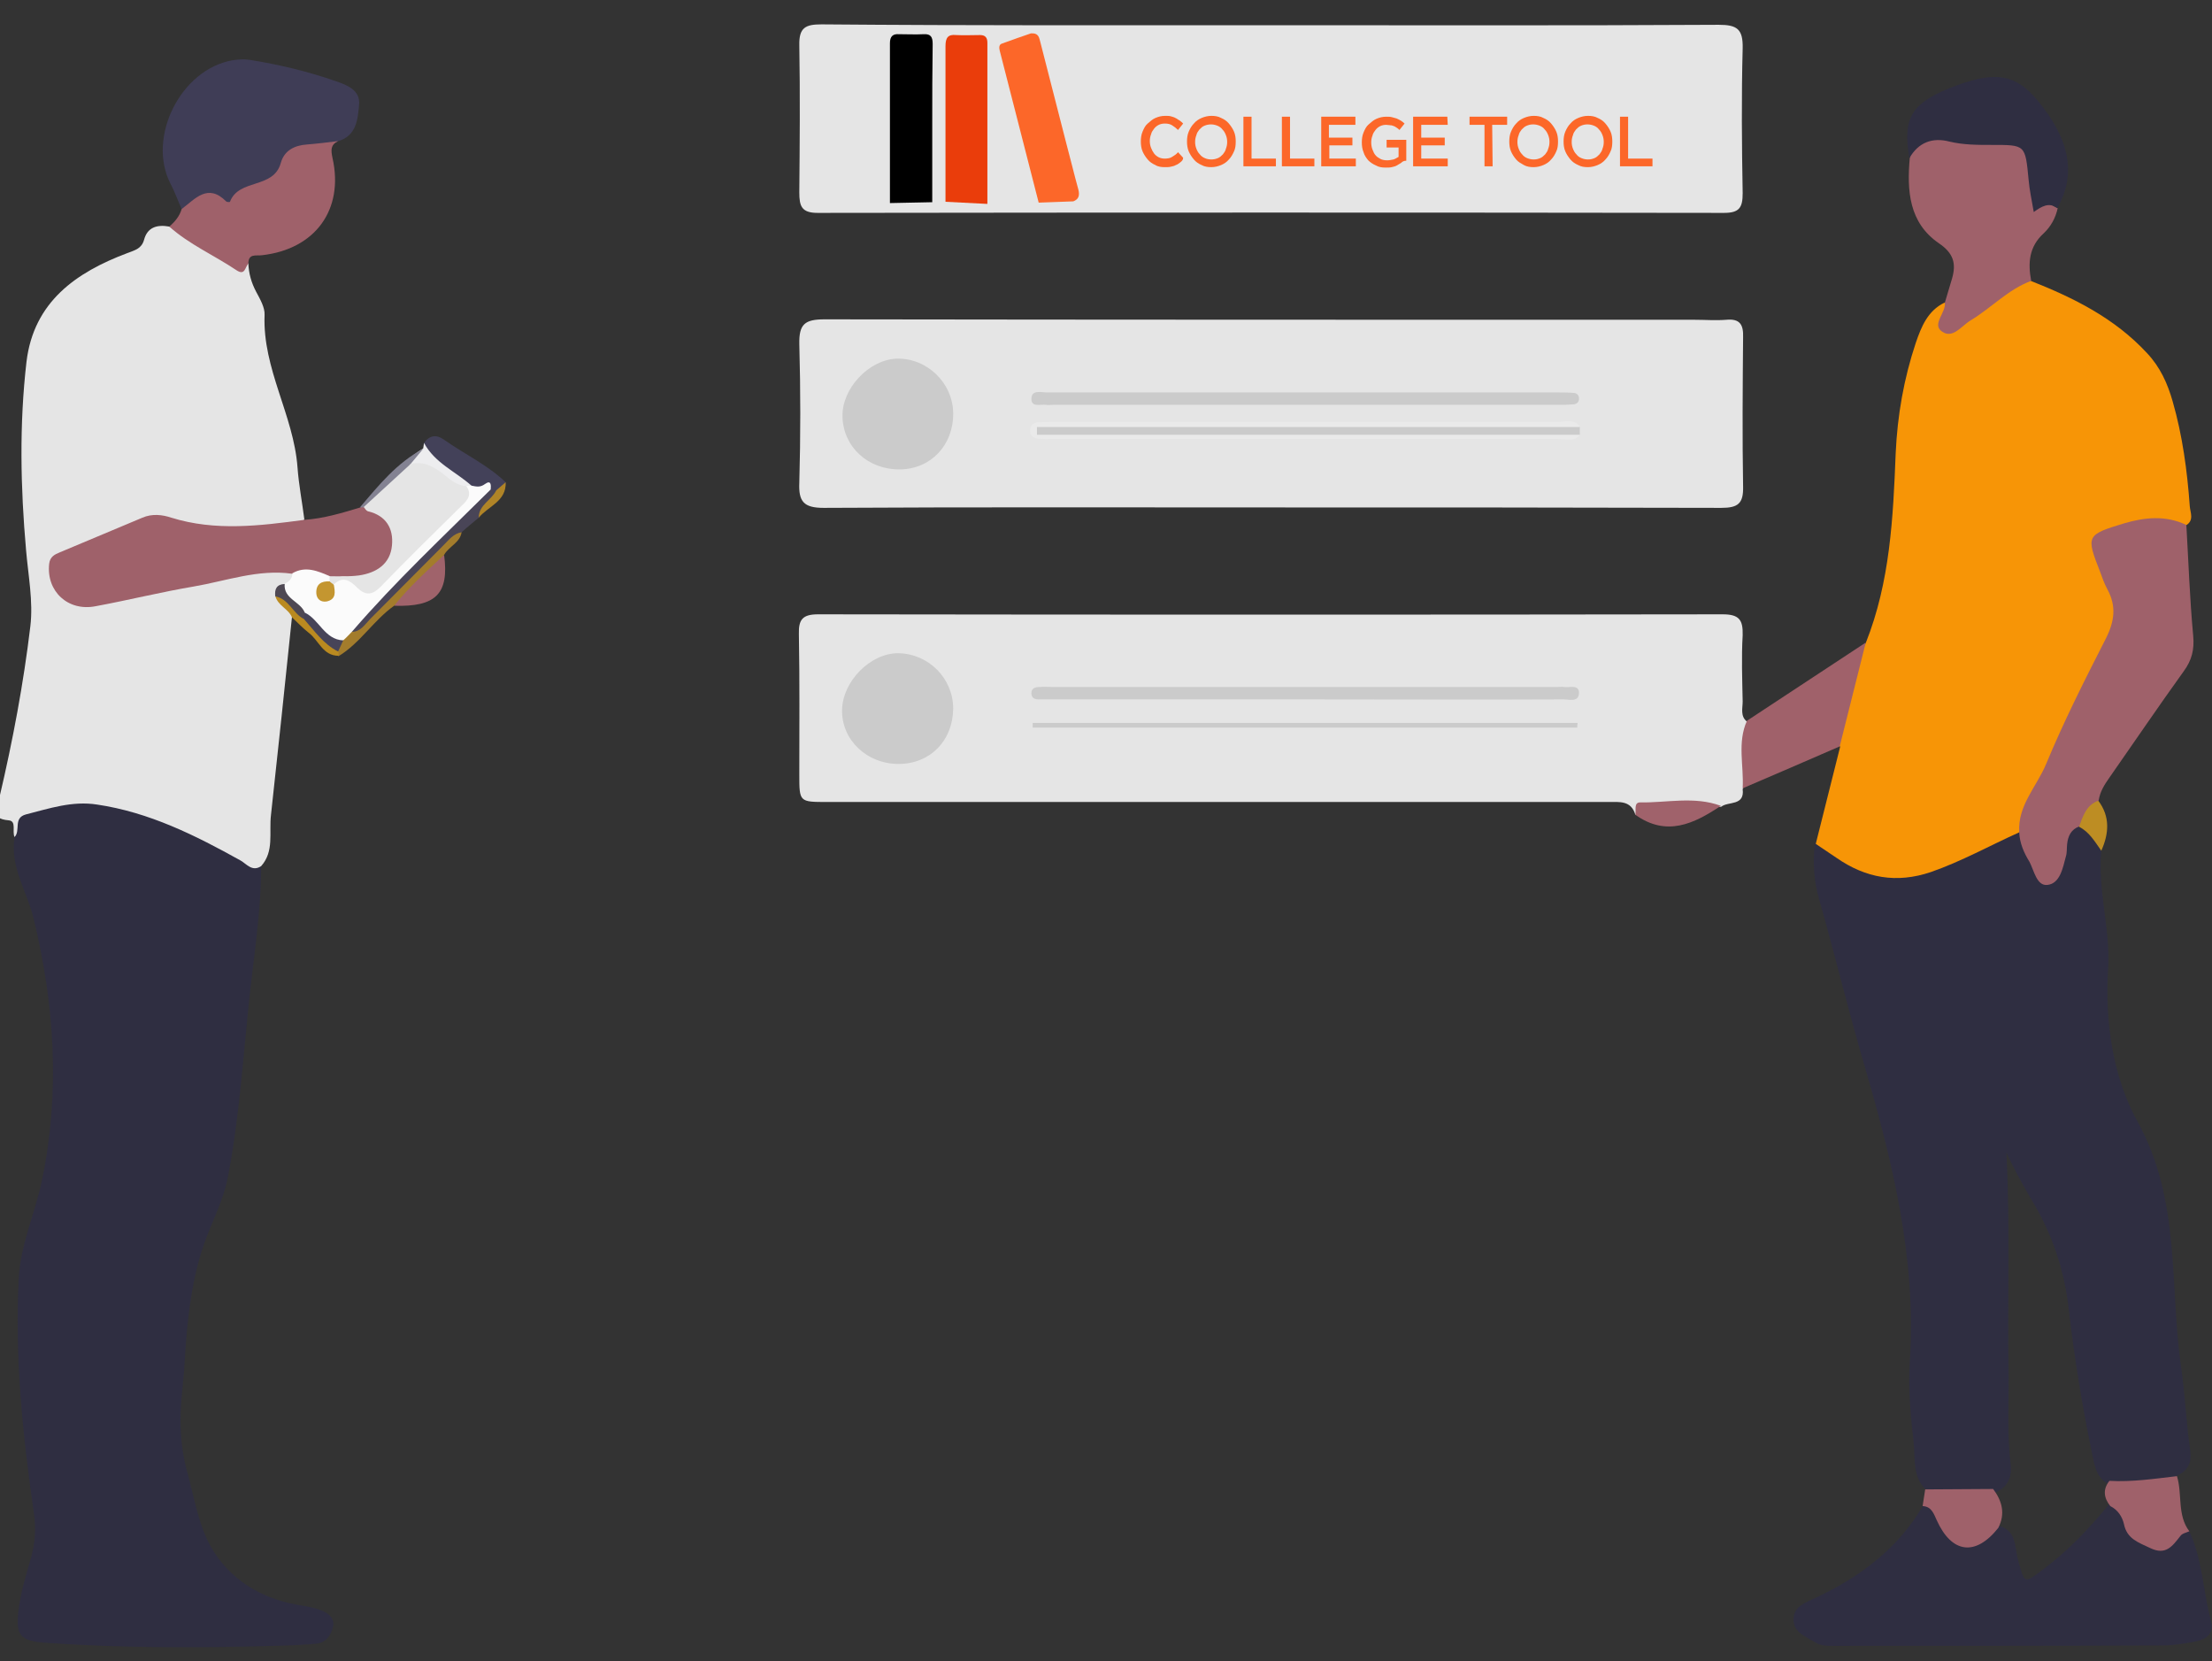 <?xml version="1.0" encoding="utf-8"?>
<svg version="1.1" id="Camada_1" xmlns="http://www.w3.org/2000/svg" xmlns:xlink="http://www.w3.org/1999/xlink" x="0px" y="0px"
	 viewBox="0 0 517.5 388.6" style="enable-background:new 0 0 517.5 388.6;" xml:space="preserve">
<rect x="0" y="0" width="517.5" height="388.6" fill="#333333" stroke="none"/>
<style type="text/css">
	.st0{fill:#2F2E41;}
	.st1{fill:#E5E5E5;}
	.st2{fill:#F79506;}
	.st3{fill:#9F616A;}
	.st4{fill:#3F3D56;}
	.st5{fill:#A0616A;}
	.st6{fill:#434159;}
	.st7{fill:#A0626B;}
	.st8{fill:#494557;}
	.st9{fill:#A0636B;}
	.st10{fill:#A37C2C;}
	.st11{fill:#BD8D23;}
	.st12{fill:#EDEDEF;}
	.st13{fill:#BA8A20;}
	.st14{fill:#838292;}
	.st15{fill:#B08427;}
	.st16{fill:#FBFBFB;}
	.st17{fill:#4E4853;}
	.st18{fill:#474458;}
	.st19{fill:#C49630;}
	.st20{fill:#CBCBCB;}
	.st21{fill:#EAEAEA;}
	.st22{fill:#FC6729;}
	.st23{fill:#EA3D0B;}
</style>
<g>
	<path class="st0" d="M61.1,202.6c0,10.8-1.8,21.5-2.9,32.2c-1.4,13.5-2.3,27.2-4.9,40.6c-1.2,6.1-4.3,11.4-6.1,17.2
		c-2.6,8.3-3.5,17.2-4,26c-0.1,2.3-0.4,4.6-0.6,7c-0.7,6.5-0.5,12.7,1.3,19.1c1.6,5.9,2.6,12.3,5.6,17.4
		c4.2,7.2,11.2,11.6,19.6,13.2c2,0.4,4,0.6,5.8,1.3c1.7,0.6,3.5,1.8,3,4c-0.5,2-1.7,3.7-4,3.9c-2.1,0.2-4.3,0.3-6.5,0.4
		c-18.8,0.6-37.6,0.7-56.3-0.6c-6.4-0.4-7.6-1.6-6.7-8.1c0.5-3.9,1.7-7.8,2.8-11.6c1-3.6,1.3-6.9,0.7-10.8
		c-2.6-18.2-4.5-36.5-3.5-54.9c0.4-7.8,3.8-15.1,5.4-22.7c4.3-20.6,3-40.9-1.9-61.2c-1.5-6.4-5.6-12.1-4.5-19.1
		c-0.4-5.2,2.6-6.7,7.1-8c7.8-2.3,15.1-0.7,22.4,1.5C42.9,192.4,52.1,197.2,61.1,202.6z"/>
	<path class="st0" d="M491.6,198.9c-0.9,9.4,2.2,18.6,1.6,27.7c-0.8,12.7,1.2,25.5,6.9,35.8c10.2,18.5,7.4,38.4,10.2,57.6
		c0.9,6.4,1.2,12.9,2.1,19.3c0.4,2.9-0.5,4.7-3.1,5.9c-4.9,3.3-10.3,2.8-15.7,2.1c-3.2-1.4-3.6-4.6-4.2-7.5
		c-2.3-11.1-4.1-22.2-5.4-33.4c-1-9.3-3.9-17.8-8.7-25.7c-2.1-3.6-4.1-7.2-5.9-11.1c0.9,17.3,0.2,34.4,0.5,51.5
		c0.1,7.1-0.4,14.3,0.5,21.4c0.4,3.4-1,5.8-4.3,6.9c-5.3,0.3-10.6,1.6-15.7-1.1c-3-3.1-2.3-7.1-2.7-10.8c-0.7-6.3-1.3-12.6-0.9-18.9
		c1.6-23.9-4-46.7-10.6-69.3c-3.8-13-7-26.2-10.7-39.3c-1.2-4.2-1.4-8.5-0.9-12.8c2.2-0.5,3.8,0.9,5.4,2c7.9,5.7,16.3,5.8,25,2
		c4.1-1.8,8.3-3.4,12.2-5.5c1.6-0.8,3.2-1.9,5.1-1.5c2.5,2.4,2.4,6,4.3,8.7c1.9,2.6,3,2.6,4.5-0.3c0.8-1.6,0.9-3.5,1.3-5.2
		c0.5-2.3,1.1-4.6,4.1-4.6C489.9,193.5,490.7,196.3,491.6,198.9z"/>
	<path class="st1" d="M61.1,202.6c-2.1,1.4-3.4-0.5-4.8-1.3c-10.6-5.9-21.4-11.3-33.6-13.1c-5.8-0.9-11.1,0.9-16.6,2.3
		c-3.1,0.8-1.2,3.8-2.7,5.3c-0.6-1.3,0.5-3.7-1.3-3.9c-4.9-0.4-2.7-3.3-2.2-5.5c3.1-13.2,5.6-26.5,7.2-39.9c0.7-5.8-0.5-11.9-1-17.8
		C4.8,114,4.5,99.3,6.2,84.6c1.7-14,11.6-20.9,23.6-25.4c1.8-0.7,3.3-1,3.9-3.1c0.8-3,3.1-3.6,5.9-3.1c4.5,1.1,7.7,4.3,11.6,6.4
		c2.2,1.2,4.3,2.5,6.9,2.2c0.1,2.4,0.7,4.5,1.8,6.6c0.9,1.7,2.1,3.7,2,5.5c-0.5,12.6,6.8,23.4,7.7,35.6c0.3,4.1,1.1,8.2,1.6,12.2
		c-1,1.6-2.7,2.1-4.3,2.1c-8.1,0.3-16.3,1.5-24.3-0.6c-4.6-1.2-8.8-0.8-13.1,1.1c-3.9,1.7-8,3.4-11.9,5c-2.6,1.1-4.9,2.3-3.9,5.8
		c0.9,3.5,2.9,5.6,6.6,5.6c1.8,0,3.6-0.4,5.4-0.8c11.9-2.5,23.7-5.2,35.7-6.9c2.1-0.3,4.3-0.9,6.4,0.1c1.6,1.3,1,2.5,0,3.8
		c-0.8,0.9-2.1,1.3-1.9,2.9c0.6,1.7,2.9,2.6,2.4,4.8c-1.6,15.4-3.2,30.8-4.9,46.2C62.9,194.8,64.2,199.1,61.1,202.6z"/>
	<path class="st2" d="M472.4,194.7c-6.9,3.1-13.5,6.8-20.7,9.3c-8,2.7-15.2,1.4-22-3.3c-1.6-1.1-3.3-2.2-4.9-3.3
		c1.9-7.6,3.8-15.1,5.7-22.7c-0.2-0.4-0.6-0.9-0.6-1.3c1.6-7.8,2.6-15.8,6.6-23c5.7-14.3,6.4-29.3,7-44.4c0.4-8.8,1.9-17.4,4.7-25.8
		c1.3-3.8,2.8-7.5,6.7-9.4c0.4,0.1,0.6,0.3,0.7,0.6c0.5,1.6-1.6,3.7,0.2,4.6c1.8,1,3.2-1.2,4.6-2.1c3.2-2.1,6.2-4.5,9.3-6.6
		c1.6-1.1,3.1-2.7,5.4-1.6c10.1,4,19.6,8.7,27.2,16.9c3.1,3.3,4.8,7.1,6,11.3c2.3,8,3.4,16.2,4,24.5c0.1,1.5,1.1,3.3-0.9,4.5
		c-1.6,0.7-3.3,0.1-4.9,0c-4.6-0.4-8.9,0.4-13.1,2.3c-2.4,1.1-3.3,2.6-2.2,5.2c0.2,0.5,0.3,1,0.6,1.4c5.3,8.5,3.5,16.2-1,24.6
		C484.2,168.8,478.4,181.9,472.4,194.7z"/>
	<path class="st1" d="M382.6,190.6c-1-3.4-3.7-3-6.4-3c-60.9,0-121.8,0-182.7,0c-6.5,0-6.5,0-6.5-6.4c0-11,0.1-22-0.1-32.9
		c-0.1-3.4,0.9-4.6,4.5-4.6c70.5,0.1,141.1,0.1,211.6,0c3.9,0,4.8,1.3,4.7,4.9c-0.3,5.1-0.1,10.3,0,15.5c0,1.6-0.6,3.4,1,4.7
		c0.6,5.3,1.4,10.7-1,15.8c0.5,4-3.4,2.8-5,4.1c-4.6,0.6-9.2,0.4-13.8,0.4C386.6,189,384.6,189.7,382.6,190.6z"/>
	<path class="st1" d="M297.9,5.9c34.7,0,69.5,0.1,104.2-0.1c4.3,0,5.7,1,5.6,5.5c-0.3,11.3-0.2,22.6,0,33.9c0,3.4-0.8,4.6-4.4,4.6
		c-70.7-0.1-141.3-0.1-212,0c-3.8,0-4.3-1.6-4.3-4.8c0.1-11.5,0.2-22.9,0-34.4c-0.1-4.2,1.5-4.9,5.2-4.9
		C227.4,6,262.6,5.9,297.9,5.9z"/>
	<path class="st1" d="M297.4,118.7c-34.9,0-69.8-0.1-104.7,0.1c-4.7,0-5.9-1.5-5.7-5.9c0.3-10.8,0.3-21.6,0-32.4
		c-0.1-4.7,1.3-5.8,5.9-5.8c67.8,0.1,135.7,0.1,203.5,0.1c2.5,0,5,0.2,7.5,0c3.2-0.3,4,1.2,3.9,4.1c-0.1,11.6-0.2,23.3,0,34.9
		c0.1,4-1.2,5-5.1,5C367.5,118.7,332.5,118.7,297.4,118.7z"/>
	<path class="st0" d="M512.2,358.2c3.1,6.7,3.2,14.1,5.1,21.1c0.7,2.6-1,4.1-3.3,4.6c-2.6,0.5-5.3,1-7.9,1
		c-25.7,0.1-51.4,0.1-77.1,0.1c-1.5,0-3,0-4.3-0.8c-2.2-1.4-5.2-2.3-5.1-5.5c0.1-3,2.8-3.8,5.1-4.9c10.4-4.9,19.3-11.5,25.2-21.6
		c2.1-1.2,2.9,0.6,3.8,1.9c5.2,7.8,6.5,8.1,13.8,2.8c4.3,1,3.8,4.9,4.6,7.9c1.6,5.8,1.3,5.8,6.3,2c5.7-4.3,10.5-9.4,15-14.9
		c2.4-0.2,3.4,1.7,4.4,3.4c3.7,6.3,5.8,6.9,11.8,3.1C510.4,357.9,511.3,357.6,512.2,358.2z"/>
	<path class="st3" d="M472.4,194.7c-0.4-6.3,4.1-10.7,6.3-16c4.1-9.9,9-19.6,13.9-29.2c2.1-4.1,2.6-7.7,0.4-11.7
		c-0.7-1.3-1.2-2.7-1.7-4.1c-3.3-8.4-3.2-8.6,5.7-11.3c4.8-1.4,9.7-1.9,14.5,0.4c0.5,8.6,0.8,17.3,1.6,25.9c0.3,3.2-0.3,5.7-2.2,8.3
		c-5.9,8.2-11.6,16.6-17.4,24.9c-1.2,1.7-2.2,3.3-2.5,5.3c-1.5,2-2.2,4.7-4.5,6.1c-2,0.7-2.7,2.3-2.9,4.2c-0.1,1,0,2-0.3,2.9
		c-0.7,2.7-1.4,6.3-4.3,6.6c-2.5,0.3-3.1-3.3-4.2-5.4C473.5,199.5,472.5,197.2,472.4,194.7z"/>
	<path class="st3" d="M68.3,134.2c-7.9-1.1-15.4,1.7-23,3c-7.7,1.3-15.3,3.2-22.9,4.6c-6.5,1.3-11.6-3.5-10.9-9.9
		c0.2-1.7,1.3-2.2,2.5-2.7c6.4-2.7,12.9-5.4,19.3-8.1c2.3-1,4.7-0.7,6.8,0c10.3,3.2,20.7,1.9,31.1,0.5c4.5-0.3,8.8-1.6,13.1-2.9
		c0.5-0.3,1-0.4,1.6-0.3c5,1.9,7.5,5.3,7.1,9.4c-0.5,4.2-4,7.4-8.9,8c-2.1,0.3-4.3,0.2-6.4,0.1C74.5,135.3,71.5,134.4,68.3,134.2z"
		/>
	<path class="st4" d="M42.5,48.9c-0.9-2-1.6-4-2.6-5.9c-5.6-10.9,2.4-26.8,14.5-28.9c1.3-0.2,2.7-0.3,4-0.1c6.9,1.1,13.6,2.7,20.2,5
		c2.6,0.9,5.8,2.1,5.4,5.6c-0.3,3.3-0.6,7.1-4.8,8.4c-2.6,1.1-5,2.2-7.9,2.4c-2.2,0.1-3.6,1.6-4.5,3.5c-1.4,2.9-3.5,4.7-6.7,5.3
		c-1.5,0.3-2.7,1.2-3.7,2.3c-0.7,0.7-1.6,1.9-2.4,1.5C49.8,46,46.2,48,42.5,48.9z"/>
	<path class="st3" d="M475.2,65.7c-5.4,2-9.3,6.3-14.1,9.2c-2.2,1.3-4.2,4.4-6.7,2.7c-2.6-1.7,0.9-4.4,0.6-6.8
		c0.6-1.9,1.1-3.8,1.7-5.7c1-3.5,0.3-5.9-3.1-8.2c-7-4.8-7.5-12.3-6.8-20c1-4.6,4.3-5.7,8.2-5.2c4.8,0.6,9.6,0.8,14.4,0.8
		c4,0,6.5,2,6.4,6c-0.1,4.6,1.2,8.2,5.6,10.2c-0.5,2.3-1.6,4.3-3.3,5.9C474.7,57.7,474.4,61.5,475.2,65.7z"/>
	<path class="st3" d="M42.5,48.9c3.2-2.4,6.1-6.1,10.4-1.8c0.2,0.2,0.9,0.2,0.9,0.1c2.1-5.5,10.2-2.9,11.9-9.1
		c0.8-2.9,3.2-4.1,6.1-4.3c2.5-0.2,4.9-0.5,7.3-0.8c-1.8,0.9-1.7,2.1-1.3,4c2.7,12.1-4.1,21.3-16.5,22.7c-1.4,0.2-3.2-0.5-3.2,2
		c-0.8,0.7-0.7,2.9-2.8,1.5c-5.2-3.5-11-6-15.7-10.2C40.9,51.9,42,50.6,42.5,48.9z"/>
	<path class="st0" d="M481.3,48.7c-1.9-1.5-3.7-0.4-5.5,0.9c-0.5-2.9-1-5.2-1.2-7.5c-0.8-8.3-0.7-8.2-8.7-8.2c-3.3,0-6.6,0-9.9-0.8
		c-3.9-1-7.2,0.2-9.3,3.9c-1.7-9.7,0.6-13.2,11.3-17.1c9.1-3.3,13.7-2.4,18.7,3.6C484.3,32.7,485.8,40.8,481.3,48.7z"/>
	<path class="st5" d="M407.7,184.4c0.3-5.3-1.3-10.7,1-15.8c9.3-6.1,18.5-12.2,27.8-18.3c-2,8.1-4.1,16.2-6.1,24.3
		C422.8,177.9,415.2,181.2,407.7,184.4z"/>
	<path class="st3" d="M512.2,358.2c-0.7,0.3-1.7,0.5-2.1,1.1c-1.9,2.4-3.4,4.6-7.1,2.8c-2.7-1.3-5.4-2.1-6.1-5.6
		c-0.4-1.7-1.4-3.3-3.2-4.2c-1.5-1.9-1.8-3.9-0.2-5.9c5.3,0.3,10.6-0.5,15.8-1.1C510.6,349.5,509.3,354.4,512.2,358.2z"/>
	<path class="st3" d="M467.5,357.4c-5.3,6.7-10.9,6-14.4-1.8c-0.7-1.5-1.2-3.2-3.3-3.3c0.2-1.3,0.4-2.6,0.6-3.9
		c5.3,0,10.6-0.1,15.9-0.1C468.4,351.1,469.2,354.1,467.5,357.4z"/>
	<path class="st6" d="M99.2,103.6c1.3-1.8,2.9-2,4.6-0.8c4.8,3.4,10.2,5.9,14.5,10c0.1,1.4-0.8,2.1-2,2.5c-0.5,0-0.9,0-1.4-0.1
		c-1.6-0.9-3.6-0.2-5.2-1C105.6,111.3,100.4,109.5,99.2,103.6z"/>
	<path class="st7" d="M382.6,190.6c0.2-1.1-0.4-2.9,1.1-2.9c6.3,0.1,12.7-1.5,18.9,0.8C396.3,192.7,389.9,195.8,382.6,190.6z"/>
	<path class="st8" d="M114.7,114.6c0.5,0,0.9,0.1,1.4,0.1c0.1,3.1-3.5,3.8-4.1,6.4c-1.3,1.1-2.7,2.2-4,3.4
		c-6.8,7.4-13.7,14.6-21.4,21.1c-1.3,1.1-2.1,3.3-4.4,2.3c-0.9-2,0.7-3.1,1.8-4.2c9.1-9.2,18.2-18.3,27.3-27.4
		C112.3,115.4,113.2,114.5,114.7,114.6z"/>
	<path class="st9" d="M103.9,129.8c1.2,9.1-1.9,12.2-11.7,11.9C94.8,136.5,99,132.7,103.9,129.8z"/>
	<path class="st10" d="M103.9,129.8c-4.1,3.8-8.2,7.5-11.7,11.9c-4.8,3.4-7.9,8.7-13,11.8c-0.3-0.3-0.5-0.6-0.6-1.1
		c0.1-1.1,0.5-2.1,1.1-3c0.7-0.9,1.4-1.7,2.6-1.6c2.1,0,3.1-1.8,4.3-3c5.7-5.7,11.4-11.5,17.1-17.2c1.3-1.3,2.4-2.8,4.3-3.1
		C107.6,127,105,127.8,103.9,129.8z"/>
	<path class="st11" d="M486.4,193.4c0.9-2.5,1.7-5.1,4.5-6.1c2.8,3.7,2.5,7.7,0.7,11.7C490.1,196.9,488.8,194.6,486.4,193.4z"/>
	<path class="st12" d="M99.2,103.6c2.5,4.7,7.4,6.7,11.1,10c-0.3,0.4-0.7,0.6-1.1,0.8c-1.4,0.3-2.6-0.1-3.7-0.9
		c-2.9-2.3-6.4-3.3-9.8-4.5c0-2.2,1.8-3.1,3.3-4.1C99.1,104.5,99.1,104.1,99.2,103.6z"/>
	<path class="st13" d="M79.2,152.4c0,0.3,0,0.7,0,1c-3.7,0-4.6-3.6-7-5.4c-1.4-1.1-2.6-2.4-3.9-3.6c-0.8-2-3.3-2.7-3.9-5
		c3.9-0.9,4.9,2.8,7.2,4.4C74,146.9,77.4,148.9,79.2,152.4z"/>
	<path class="st14" d="M99,105c-1,1.2-2,2.4-3,3.6c-2.7,4.4-5.6,8.6-11,10.1h-0.4h-0.4C88.6,113.5,92.9,108.2,99,105z"/>
	<path class="st15" d="M112,121.1c0-3,3-4.1,4.1-6.4c0.7-0.6,1.5-1.3,2.2-1.9C118.5,117.3,114.2,118.4,112,121.1z"/>
	<path class="st16" d="M109.1,113.7c0.4,0,0.8-0.1,1.2-0.1c1.1,0.2,2,0.5,3.2-0.4c1.4-1,1.4,0.3,1.3,1.3
		c-11,10.9-22.3,21.5-32.4,33.2c-0.7,0.7-1.3,1.4-2,2c-2.2,1.5-3.5-0.1-4.9-1.5c-1.5-1.4-2.9-3-4.4-4.4c-1.5-1.5-3-2.9-4.4-4.5
		c-0.8-0.9-1.3-1.9,0-2.8c1-0.5,1.7-1.2,1.7-2.4c3.1-1.8,6-0.5,8.8,0.7c0.3,0.4,0.3,0.8,0,1.2c-0.3,0.7-1.2,1.1-0.8,2
		c0.7-0.3,0.7-1,1-1.6c2.1-2.5,4.5-1.5,6.6-0.2c1.6,1,3,1.2,4.4-0.2c6.3-6.3,12.7-12.5,18.9-19C108.2,116.2,108.4,114.8,109.1,113.7
		z"/>
	<path class="st17" d="M66.6,136.6c-0.3,3.5,3.7,4.1,4.7,6.7c0.4,0.6,0.3,1-0.2,1.5c-2.6-1.3-3.5-4.7-6.7-5.3
		C64.2,137.8,64.7,136.7,66.6,136.6z"/>
	<path class="st1" d="M109.1,113.7c1.4,2,0.3,3.3-1.1,4.6c-6.4,6.3-12.8,12.6-19,19c-2,2-3.5,2-5.4,0.2c-1.6-1.6-3.3-2.9-5.5-0.8
		c-0.5,0-0.9-0.2-1-0.8c0-0.4,0-0.7,0-1.1c2.3,0,4.6,0.1,6.9-0.2c4.1-0.6,7.3-2.7,7.7-7c0.4-4-1.4-7-5.6-8c-0.4-0.1-0.7-0.6-1-1
		c3.7-3.4,7.3-6.7,11-10.1c3.2-0.7,5.6,0.8,7.9,2.6C105.5,112.4,107.1,113.6,109.1,113.7z"/>
	<path class="st18" d="M71.1,144.8c0.1-0.5,0.1-1,0.2-1.5c3.4,1.6,4.6,6.3,9,6.5c-0.4,0.9-0.8,1.7-1.2,2.6
		C75.7,150.7,73.6,147.6,71.1,144.8z"/>
	<path class="st19" d="M77.1,136c0.3,0.3,0.7,0.5,1,0.8c0.3,1.7,0.6,3.4-1.7,3.9c-1.3,0.2-2.3-0.5-2.4-1.9
		C73.9,136.6,75.2,135.9,77.1,136z"/>
	<path class="st20" d="M210.2,178.7c-7.4,0-13.3-5.6-13.2-12.6c0.1-6.7,6.6-13.3,13.1-13.3c7.2,0.1,12.9,5.9,12.9,13
		C222.9,173.3,217.6,178.7,210.2,178.7z"/>
	<path class="st20" d="M305.4,163.6c-19.6,0-39.2,0-58.8,0c-1.2,0-2.3,0-3.5,0c-0.9,0-1.7-0.2-1.8-1.3c-0.1-1.4,1-1.6,2-1.6
		c1-0.1,2,0,3,0c39.4,0,78.7,0,118.1,0c0.5,0,1-0.1,1.5,0c1.3,0.2,3.6-0.7,3.5,1.5c-0.1,2.1-2.3,1.4-3.6,1.4
		C345.6,163.7,325.5,163.6,305.4,163.6z"/>
	<path class="st20" d="M369,170.2c-42.5,0-85,0-127.4,0c0-0.4,0-0.7,0-1.1c42.5,0,85,0,127.5,0C369,169.5,369,169.8,369,170.2z"/>
	<path class="st2" d="M305.8,29.7"/>
	<path class="st2" d="M305.2,25.1"/>
	<path class="st20" d="M210.6,109.8c-7.5,0.1-13.3-5.2-13.5-12.3c-0.2-6.6,6.2-13.4,12.7-13.6c7-0.2,13.1,5.6,13.2,12.7
		C223.1,104.1,217.8,109.7,210.6,109.8z"/>
	<path class="st20" d="M305.3,91.8c19.6,0,39.2,0,58.8,0c1.3,0,2.7,0,4,0.1c0.7,0,1.3,0.5,1.3,1.2c0.1,1-0.6,1.5-1.5,1.5
		c-1.2,0.1-2.3,0.1-3.5,0.1c-39.4,0-78.7,0-118.1,0c-0.5,0-1,0.1-1.5,0c-1.3-0.2-3.6,0.7-3.5-1.5c0.1-2.1,2.3-1.4,3.7-1.4
		C265.1,91.8,285.2,91.8,305.3,91.8z"/>
	<path class="st21" d="M369.6,101.7c-1.4,1.8-3.4,1-5.1,1c-39.4,0-78.8,0-118.2,0c-1.2,0-2.3,0-3.5-0.1c-1.1-0.1-1.8-0.7-1.8-1.9
		c0-1.2,0.7-1.8,1.8-1.9c1.2-0.1,2.3-0.1,3.5-0.1c39.4,0,78.8,0,118.2,0c1.7,0,3.7-0.8,5.1,1c-2.1,1.5-4.5,0.9-6.8,0.9
		c-37.5,0-75.1,0-112.6,0c37.6,0,75.1,0,112.7,0C365.1,100.8,367.5,100.2,369.6,101.7z"/>
	<path class="st20" d="M369.6,101.7c-42.3,0-84.7,0-127,0c0-0.6,0-1.2,0-1.8c42.3,0,84.7,0,127,0
		C369.6,100.4,369.6,101.1,369.6,101.7z"/>
</g>
<path class="st22" d="M276.1,38c-0.3,0.2-0.6,0.5-1,0.6c-0.3,0.2-0.7,0.3-1.2,0.4c-0.4,0.1-0.9,0.1-1.4,0.1c-0.8,0-1.6-0.1-2.2-0.5
	c-0.7-0.3-1.3-0.7-1.8-1.3c-0.5-0.6-0.9-1.2-1.2-1.9c-0.3-0.7-0.4-1.5-0.4-2.3s0.1-1.6,0.4-2.3c0.3-0.7,0.6-1.4,1.2-1.9
	s1.1-1,1.8-1.3c0.7-0.3,1.4-0.5,2.3-0.5c0.5,0,1,0,1.3,0.1s0.8,0.2,1.1,0.4c0.3,0.1,0.6,0.4,1,0.6c0.3,0.2,0.6,0.5,0.8,0.7l-1.2,1.5
	c-0.4-0.4-0.9-0.8-1.4-1.1s-1-0.4-1.7-0.4c-0.5,0-1,0.1-1.4,0.3s-0.8,0.5-1.1,0.9c-0.3,0.4-0.6,0.8-0.7,1.3c-0.2,0.5-0.3,1-0.3,1.6
	c0,0.6,0.1,1.1,0.3,1.6c0.2,0.5,0.4,0.9,0.7,1.3c0.3,0.4,0.7,0.7,1.1,0.9c0.4,0.2,0.9,0.3,1.4,0.3c0.6,0,1.3-0.1,1.7-0.4
	c0.5-0.3,1-0.6,1.4-1.1l1.2,1.3C276.8,37.4,276.5,37.7,276.1,38z"/>
<path class="st22" d="M288.7,35.4c-0.3,0.7-0.7,1.4-1.2,1.9c-0.5,0.6-1.1,1-1.8,1.3c-0.7,0.3-1.5,0.5-2.3,0.5s-1.6-0.1-2.3-0.5
	c-0.7-0.3-1.3-0.7-1.8-1.3c-0.5-0.6-0.9-1.2-1.2-1.9c-0.3-0.7-0.4-1.5-0.4-2.3c0-0.8,0.1-1.6,0.4-2.3c0.3-0.7,0.7-1.4,1.2-1.9
	c0.5-0.6,1.1-1,1.8-1.3c0.7-0.3,1.5-0.5,2.3-0.5s1.6,0.1,2.3,0.5c0.7,0.3,1.3,0.7,1.8,1.3c0.5,0.6,0.9,1.2,1.2,1.9
	c0.3,0.7,0.4,1.5,0.4,2.3C289.1,34,289,34.8,288.7,35.4z M286.8,31.6c-0.2-0.5-0.4-0.9-0.8-1.3c-0.3-0.4-0.7-0.7-1.2-0.9
	c-0.5-0.2-1-0.3-1.5-0.3c-0.5,0-1,0.1-1.5,0.3s-0.8,0.5-1.2,0.9c-0.3,0.4-0.6,0.8-0.7,1.3c-0.2,0.5-0.3,1-0.3,1.6
	c0,0.6,0.1,1.1,0.3,1.6c0.2,0.5,0.4,0.9,0.8,1.3c0.3,0.4,0.7,0.7,1.2,0.9c0.4,0.2,1,0.3,1.5,0.3c0.5,0,1-0.1,1.5-0.3
	s0.8-0.5,1.2-0.9c0.3-0.4,0.6-0.8,0.7-1.3c0.2-0.5,0.3-1,0.3-1.6S287,32.1,286.8,31.6z"/>
<path class="st22" d="M290.9,27.3h1.9v9.8h5.7v1.8h-7.6V27.3L290.9,27.3z"/>
<path class="st22" d="M299.9,27.3h1.9v9.8h5.7v1.8h-7.6V27.3L299.9,27.3z"/>
<path class="st22" d="M317.1,29.2h-6.2v3h5.5V34H311v3.1h6.2v1.8h-8.1V27.3h8V29.2z"/>
<path class="st22" d="M327.8,38.1c-0.3,0.2-0.7,0.4-1,0.6s-0.8,0.3-1.2,0.4c-0.4,0.1-0.9,0.1-1.4,0.1c-0.9,0-1.6-0.1-2.3-0.5
	c-0.7-0.3-1.3-0.7-1.8-1.2c-0.5-0.6-0.9-1.2-1.1-1.9c-0.3-0.7-0.4-1.5-0.4-2.3s0.1-1.6,0.4-2.3c0.3-0.7,0.6-1.4,1.2-1.9
	s1.1-1,1.8-1.3c0.7-0.3,1.4-0.5,2.3-0.5c0.5,0,0.9,0,1.3,0.1c0.4,0.1,0.7,0.2,1.1,0.3c0.3,0.1,0.6,0.3,1,0.5
	c0.3,0.2,0.6,0.4,0.9,0.7l-1.2,1.5c-0.2-0.2-0.4-0.4-0.6-0.5c-0.2-0.1-0.4-0.3-0.7-0.4c-0.3-0.1-0.5-0.2-0.8-0.2
	c-0.3,0-0.6-0.1-1-0.1c-0.5,0-1,0.1-1.4,0.3s-0.8,0.5-1.1,0.9c-0.3,0.4-0.6,0.8-0.7,1.3c-0.2,0.5-0.3,1-0.3,1.6s0.1,1.2,0.3,1.7
	c0.2,0.5,0.4,1,0.7,1.3c0.3,0.4,0.7,0.6,1.2,0.9c0.4,0.2,1,0.3,1.5,0.3c0.5,0,1-0.1,1.5-0.2c0.4-0.1,0.8-0.4,1.2-0.6v-2.2h-2.8v-1.8
	h4.6v4.9C328.4,37.6,328.1,37.8,327.8,38.1z"/>
<path class="st22" d="M338.7,29.2h-6.2v3h5.5V34h-5.5v3.1h6.2v1.8h-8.1V27.3h8L338.7,29.2L338.7,29.2z"/>
<path class="st22" d="M349.2,38.9h-1.9v-9.7h-3.5v-1.9h8.8v1.9h-3.5L349.2,38.9L349.2,38.9z"/>
<path class="st22" d="M364.1,35.4c-0.3,0.7-0.7,1.4-1.2,1.9c-0.5,0.6-1.1,1-1.8,1.3c-0.7,0.3-1.5,0.5-2.3,0.5s-1.6-0.1-2.3-0.5
	s-1.3-0.7-1.8-1.3s-0.9-1.2-1.2-1.9c-0.3-0.7-0.4-1.5-0.4-2.3c0-0.8,0.1-1.6,0.4-2.3c0.3-0.7,0.7-1.4,1.2-1.9c0.5-0.6,1.1-1,1.8-1.3
	c0.7-0.3,1.5-0.5,2.3-0.5s1.6,0.1,2.3,0.5c0.7,0.3,1.3,0.7,1.8,1.3c0.5,0.6,0.9,1.2,1.2,1.9c0.3,0.7,0.4,1.5,0.4,2.3
	C364.5,34,364.4,34.8,364.1,35.4z M362.2,31.6c-0.2-0.5-0.4-0.9-0.8-1.3c-0.3-0.4-0.7-0.7-1.2-0.9c-0.5-0.2-1-0.3-1.5-0.3
	c-0.6,0-1,0.1-1.5,0.3s-0.8,0.5-1.2,0.9c-0.3,0.4-0.6,0.8-0.7,1.3c-0.2,0.5-0.3,1-0.3,1.6c0,0.6,0.1,1.1,0.3,1.6
	c0.2,0.5,0.4,0.9,0.8,1.3c0.3,0.4,0.7,0.7,1.2,0.9c0.5,0.2,1,0.3,1.5,0.3c0.6,0,1-0.1,1.5-0.3s0.8-0.5,1.2-0.9
	c0.3-0.4,0.6-0.8,0.7-1.3c0.2-0.5,0.3-1,0.3-1.6S362.4,32.1,362.2,31.6z"/>
<path class="st22" d="M376.8,35.4c-0.3,0.7-0.7,1.4-1.2,1.9c-0.5,0.6-1.1,1-1.8,1.3c-0.7,0.3-1.5,0.5-2.3,0.5s-1.6-0.1-2.3-0.5
	c-0.7-0.3-1.3-0.7-1.8-1.3s-0.9-1.2-1.2-1.9c-0.3-0.7-0.4-1.5-0.4-2.3c0-0.8,0.1-1.6,0.4-2.3c0.3-0.7,0.7-1.4,1.2-1.9
	c0.5-0.6,1.1-1,1.8-1.3c0.7-0.3,1.5-0.5,2.3-0.5s1.6,0.1,2.3,0.5c0.7,0.3,1.3,0.7,1.8,1.3c0.5,0.6,0.9,1.2,1.2,1.9
	c0.3,0.7,0.4,1.5,0.4,2.3C377.2,34,377.1,34.8,376.8,35.4z M374.9,31.6c-0.2-0.5-0.4-0.9-0.8-1.3c-0.3-0.4-0.7-0.7-1.2-0.9
	c-0.5-0.2-1-0.3-1.5-0.3c-0.6,0-1,0.1-1.5,0.3s-0.8,0.5-1.2,0.9c-0.3,0.4-0.6,0.8-0.7,1.3c-0.2,0.5-0.3,1-0.3,1.6
	c0,0.6,0.1,1.1,0.3,1.6c0.2,0.5,0.4,0.9,0.8,1.3c0.3,0.4,0.7,0.7,1.2,0.9c0.5,0.2,1,0.3,1.5,0.3c0.6,0,1-0.1,1.5-0.3
	s0.8-0.5,1.2-0.9c0.3-0.4,0.6-0.8,0.7-1.3c0.2-0.5,0.3-1,0.3-1.6S375.1,32.1,374.9,31.6z"/>
<path class="st22" d="M386.6,38.9H379V27.3h1.9v9.8h5.7"/>
<path d="M208.2,47.5c0-12.5,0-24.9,0-37.4c0-1.6,0.7-2.2,2.1-2.1c1.9,0,3.9,0.1,5.8,0c1.7-0.1,2.1,0.7,2.1,2.3
	c-0.1,6.2-0.1,12.3-0.1,18.5s0,12.3,0,18.5"/>
<path class="st23" d="M221.2,47.2c0-6.3,0-12.4,0-18.6c0-5.9,0-11.9,0-17.8c0-2,0.6-2.8,2.5-2.6c1.9,0.1,3.7,0,5.6,0
	c1.2,0,1.7,0.6,1.7,1.8c0,12.6,0,25.1,0,37.7"/>
<path class="st22" d="M243,47.4c-3-11.8-6.1-23.7-9.1-35.5c-0.2-0.7-0.2-1.5,0.5-1.7c2.4-0.9,4.8-1.7,6.8-2.4
	c1.9-0.1,1.9,1.1,2.2,2.1c2,7.8,4,15.6,6,23.4c1,3.7,1.9,7.5,2.9,11.1c0.3,1.3,0.1,2.2-1.2,2.7"/>
</svg>
